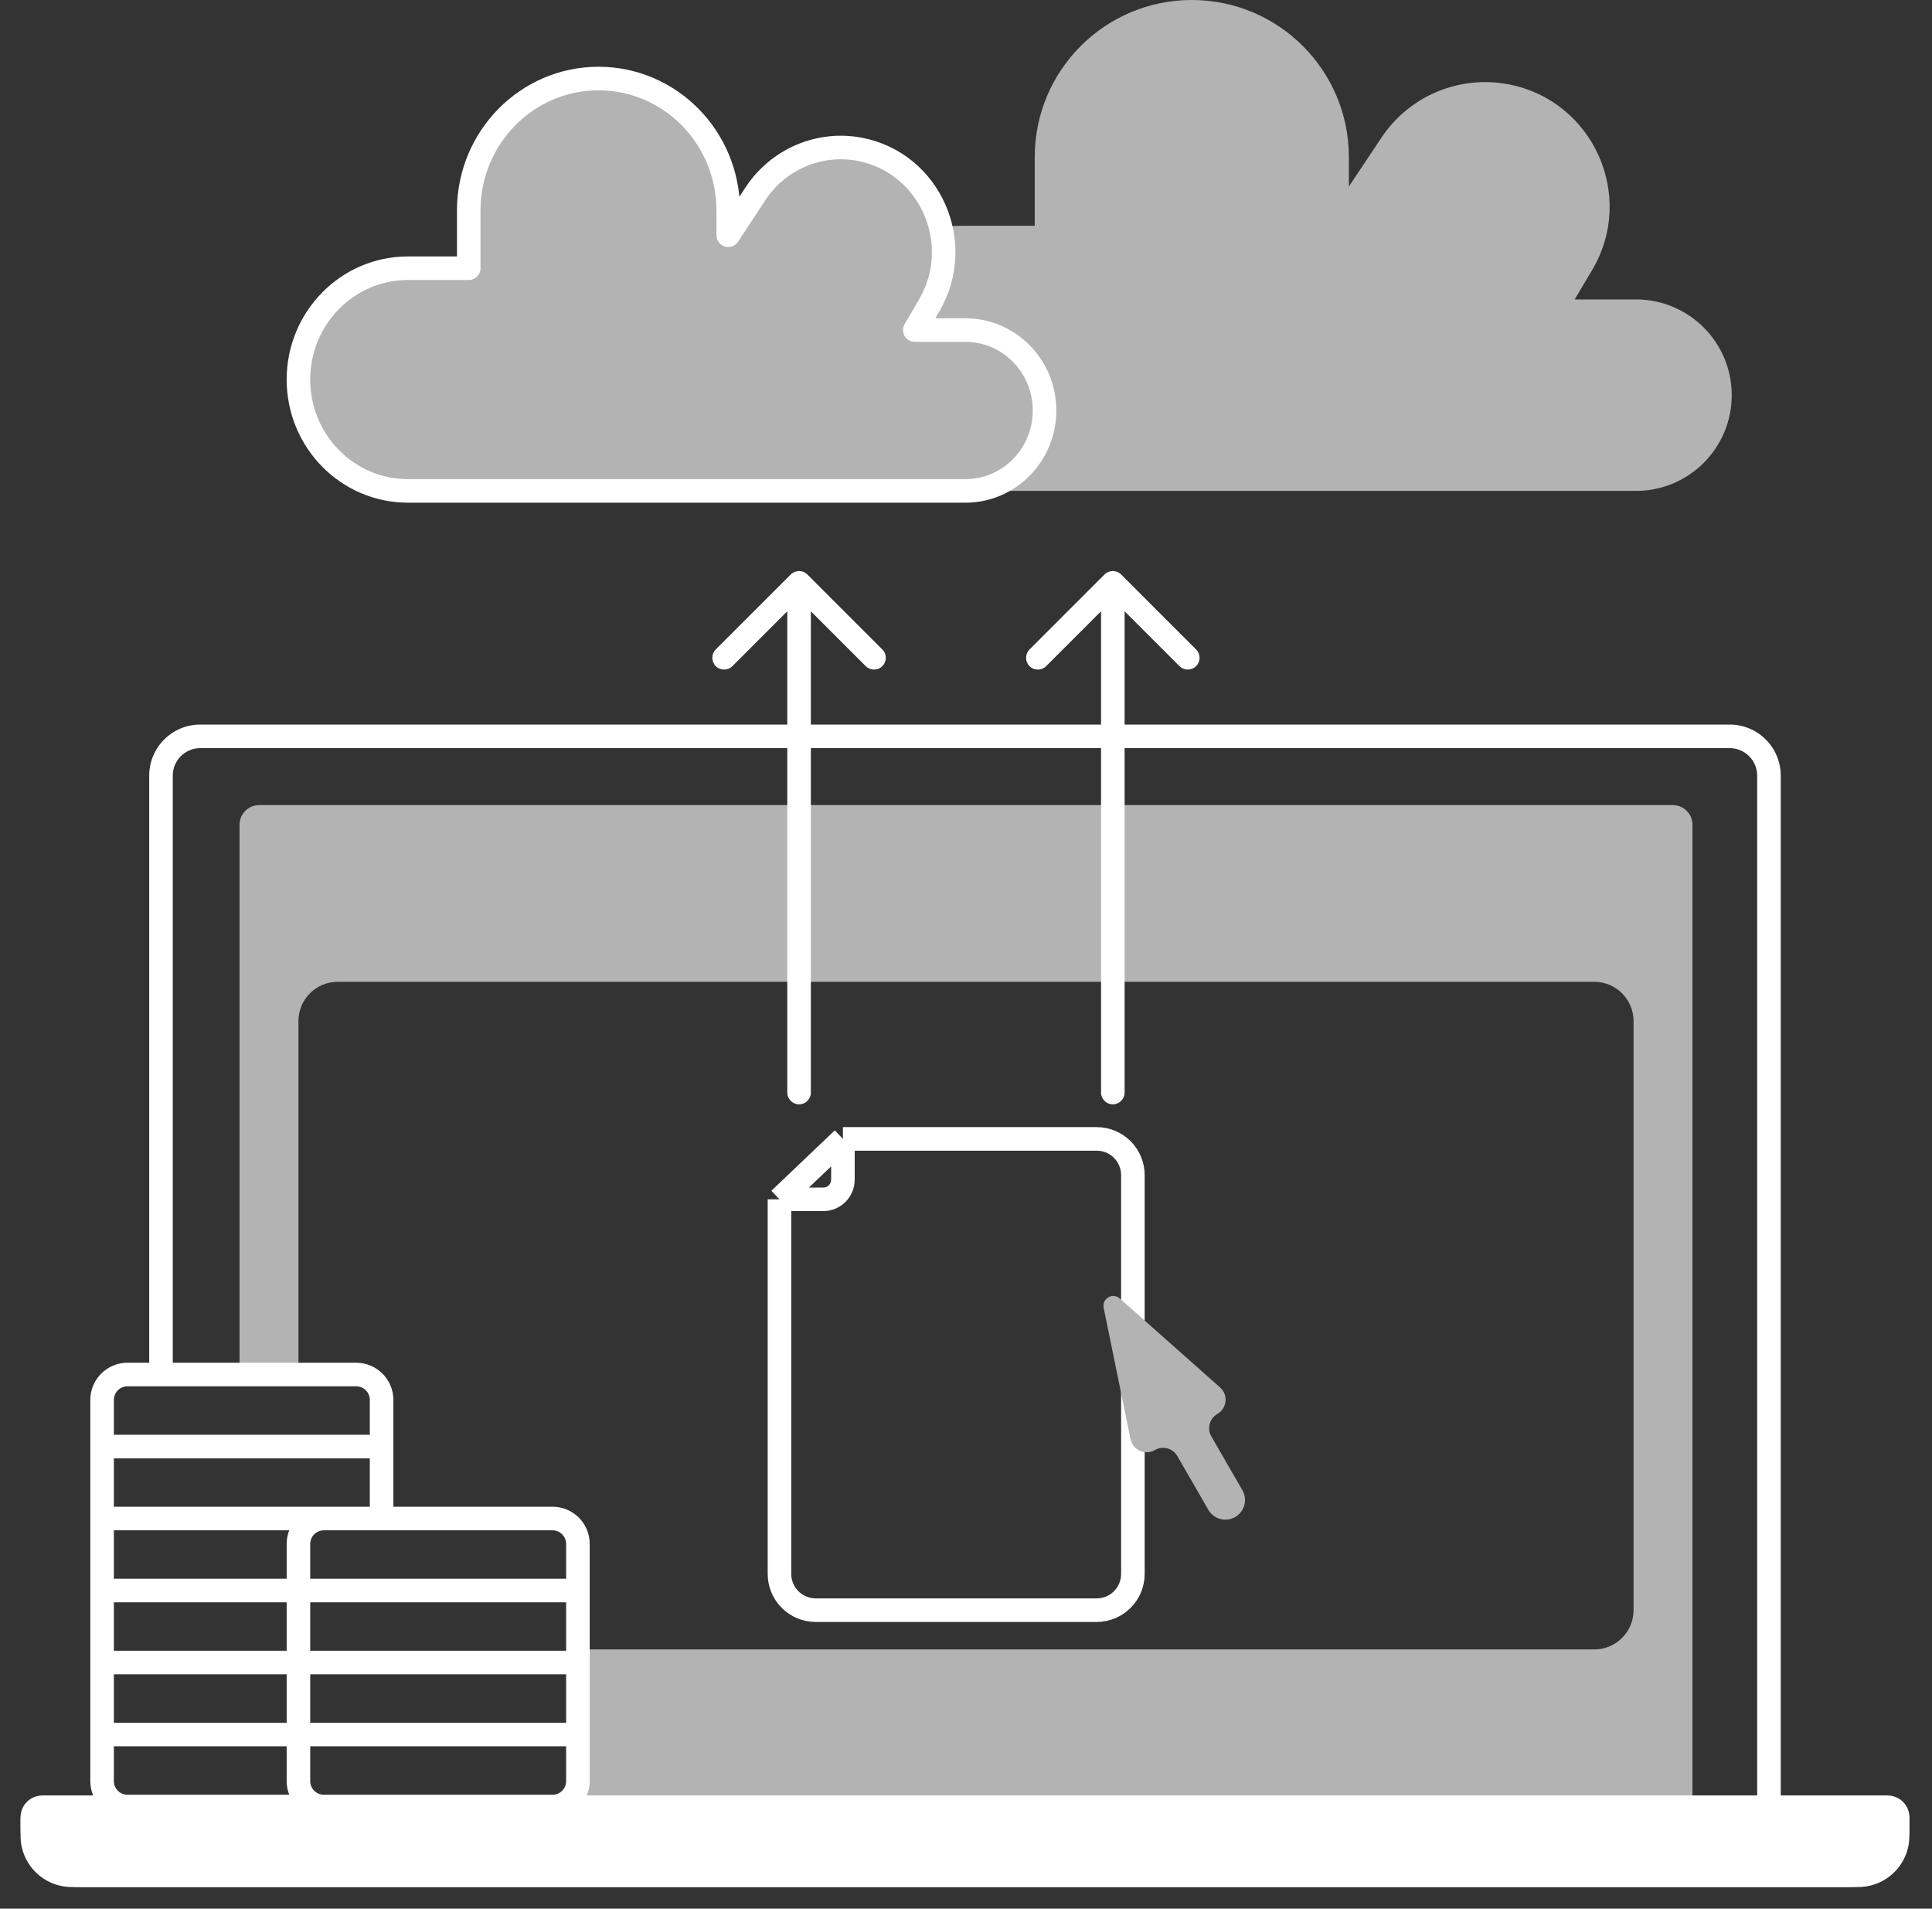<svg width="82" height="81" viewBox="0 0 82 81" fill="none" xmlns="http://www.w3.org/2000/svg">
<rect x="0" y="0" width="82" height="81" fill="#333333" stroke="none"/>
<path d="M33.083 50.898H34.942C35.403 50.898 35.776 50.525 35.776 50.064V48.334M33.083 50.898V66.795C33.083 67.645 33.772 68.334 34.622 68.334H46.545C47.395 68.334 48.083 67.645 48.083 66.795V49.872C48.083 49.022 47.395 48.334 46.545 48.334H35.776M33.083 50.898L35.776 48.334" stroke="white"/>
<path d="M11 34.167C10.54 34.167 10.167 34.54 10.167 35V57.917H12.667V43.333C12.667 42.413 13.413 41.667 14.333 41.667H67.667C68.587 41.667 69.333 42.413 69.333 43.333V68.333C69.333 69.254 68.587 70 67.667 70H24.333V76.667H71.833V35C71.833 34.54 71.46 34.167 71 34.167H11Z" fill="#B3B3B3"/>
<path d="M46.843 55.502L47.983 61.074C48.078 61.54 48.603 61.776 49.016 61.538C49.349 61.345 49.776 61.46 49.969 61.794L51.287 64.076C51.517 64.474 52.027 64.611 52.425 64.381C52.824 64.151 52.96 63.641 52.73 63.242L51.413 60.96C51.22 60.626 51.334 60.199 51.668 60.007C52.081 59.768 52.139 59.196 51.782 58.88L47.527 55.106C47.228 54.841 46.762 55.109 46.843 55.502Z" fill="#B3B3B3"/>
<path d="M40.792 20.833H69.438C71.681 20.833 73.5 19.015 73.5 16.771C73.5 14.527 71.681 12.708 69.438 12.708H66.833L67.572 11.466C69.443 8.32 67.624 4.271 64.029 3.579C61.941 3.178 59.816 4.067 58.637 5.836L57.25 7.917V6.667C57.25 2.985 54.265 0 50.583 0C46.901 0 43.917 2.985 43.917 6.667V9.583H40.792C37.685 9.583 35.167 12.102 35.167 15.208C35.167 18.315 37.685 20.833 40.792 20.833Z" fill="#B3B3B3"/>
<path d="M6.833 76.702H75.08H80.04C80.316 76.702 80.54 76.926 80.54 77.202V77.584C80.54 78.688 79.645 79.584 78.54 79.584H3.374C2.269 79.584 1.374 78.688 1.374 77.584V77.202C1.374 76.926 1.597 76.702 1.874 76.702H6.833Z" fill="white" stroke="white"/>
<path d="M16.196 74.111C16.472 74.111 16.696 73.887 16.696 73.611C16.696 73.335 16.472 73.111 16.196 73.111V74.111ZM15.117 77.167C15.394 77.167 15.617 76.943 15.617 76.667C15.617 76.391 15.394 76.167 15.117 76.167V77.167ZM16.196 71.056C16.472 71.056 16.696 70.832 16.696 70.556C16.696 70.279 16.472 70.056 16.196 70.056V71.056ZM16.196 68C16.472 68 16.696 67.776 16.696 67.5C16.696 67.224 16.472 67 16.196 67V68ZM16.196 64.445V64.945C16.472 64.945 16.696 64.721 16.696 64.445H16.196ZM33.415 46.367C33.415 46.643 33.639 46.867 33.915 46.867C34.191 46.867 34.415 46.643 34.415 46.367H33.415ZM34.268 24.381C34.073 24.186 33.757 24.186 33.561 24.381L30.379 27.563C30.184 27.758 30.184 28.075 30.379 28.27C30.575 28.465 30.891 28.465 31.086 28.27L33.915 25.442L36.743 28.27C36.939 28.465 37.255 28.465 37.45 28.27C37.646 28.075 37.646 27.758 37.45 27.563L34.268 24.381ZM46.732 46.367C46.732 46.643 46.956 46.867 47.232 46.867C47.508 46.867 47.732 46.643 47.732 46.367H46.732ZM47.585 24.381C47.39 24.186 47.074 24.186 46.878 24.381L43.696 27.563C43.501 27.758 43.501 28.075 43.696 28.27C43.892 28.465 44.208 28.465 44.403 28.27L47.232 25.442L50.06 28.27C50.256 28.465 50.572 28.465 50.767 28.27C50.963 28.075 50.963 27.758 50.767 27.563L47.585 24.381ZM6.333 58.333C6.333 58.61 6.557 58.833 6.833 58.833C7.109 58.833 7.333 58.61 7.333 58.333H6.333ZM8.5 31.75H73.414V30.75H8.5V31.75ZM74.58 32.917V76.702H75.58V32.917H74.58ZM75.08 76.202H6.833V77.202H75.08V76.202ZM75.08 77.202H80.123V76.202H75.08V77.202ZM80.04 77.119V77.917H81.04V77.119H80.04ZM78.873 79.083H3.04V80.083H78.873V79.083ZM1.873 77.917V77.119H0.873V77.917H1.873ZM1.79 77.202H6.833V76.202H1.79V77.202ZM1.873 77.119C1.873 77.165 1.836 77.202 1.79 77.202V76.202C1.284 76.202 0.873 76.612 0.873 77.119H1.873ZM80.123 77.202C80.077 77.202 80.04 77.165 80.04 77.119H81.04C81.04 76.612 80.63 76.202 80.123 76.202V77.202ZM80.04 77.917C80.04 78.561 79.518 79.083 78.873 79.083V80.083C80.07 80.083 81.04 79.113 81.04 77.917H80.04ZM73.414 31.75C74.058 31.75 74.58 32.272 74.58 32.917H75.58C75.58 31.72 74.61 30.75 73.414 30.75V31.75ZM3.04 79.083C2.396 79.083 1.873 78.561 1.873 77.917H0.873C0.873 79.113 1.843 80.083 3.04 80.083V79.083ZM8.5 30.75C7.303 30.75 6.333 31.72 6.333 32.917H7.333C7.333 32.272 7.856 31.75 8.5 31.75V30.75ZM5.412 76.167C5.092 76.167 4.833 75.908 4.833 75.588H3.833C3.833 76.46 4.54 77.167 5.412 77.167V76.167ZM4.833 75.588V73.611H3.833V75.588H4.833ZM4.333 74.111H16.196V73.111H4.333V74.111ZM15.117 76.167H5.412V77.167H15.117V76.167ZM4.833 73.611V70.556H3.833V73.611H4.833ZM4.333 71.056H16.196V70.056H4.333V71.056ZM4.833 70.556V67.5H3.833V70.556H4.833ZM4.333 68H16.196V67H4.333V68ZM4.833 67.5V64.445H3.833V67.5H4.833ZM4.333 64.945H16.196V63.944H4.333V64.945ZM4.833 64.445V61.389H3.833V64.445H4.833ZM4.333 61.889H16.196V60.889H4.333V61.889ZM15.696 61.389V64.445H16.696V61.389H15.696ZM4.833 61.389V59.412H3.833V61.389H4.833ZM4.833 59.412C4.833 59.092 5.092 58.833 5.412 58.833V57.833C4.54 57.833 3.833 58.54 3.833 59.412H4.833ZM5.412 58.833H15.117V57.833H5.412V58.833ZM15.117 58.833C15.437 58.833 15.696 59.092 15.696 59.412H16.696C16.696 58.54 15.989 57.833 15.117 57.833V58.833ZM15.696 59.412V61.389H16.696V59.412H15.696ZM13.745 76.167C13.425 76.167 13.167 75.908 13.167 75.588H12.167C12.167 76.46 12.873 77.167 13.745 77.167V76.167ZM13.167 75.588V73.611H12.167V75.588H13.167ZM12.667 74.111H24.529V73.111H12.667V74.111ZM24.029 73.611V75.588H25.029V73.611H24.029ZM24.029 75.588C24.029 75.908 23.77 76.167 23.451 76.167V77.167C24.323 77.167 25.029 76.46 25.029 75.588H24.029ZM23.451 76.167H13.745V77.167H23.451V76.167ZM13.167 73.611V70.556H12.167V73.611H13.167ZM12.667 71.056H24.529V70.056H12.667V71.056ZM24.029 70.556V73.611H25.029V70.556H24.029ZM13.167 70.556V67.5H12.167V70.556H13.167ZM12.667 68H24.529V67H12.667V68ZM24.029 67.5V70.556H25.029V67.5H24.029ZM13.167 67.5V65.523H12.167V67.5H13.167ZM13.167 65.523C13.167 65.204 13.425 64.945 13.745 64.945V63.944C12.873 63.944 12.167 64.651 12.167 65.523H13.167ZM13.745 64.945H23.451V63.944H13.745V64.945ZM23.451 64.945C23.77 64.945 24.029 65.204 24.029 65.523H25.029C25.029 64.651 24.323 63.944 23.451 63.944V64.945ZM24.029 65.523V67.5H25.029V65.523H24.029ZM34.415 46.367V24.734H33.415V46.367H34.415ZM47.732 46.367V24.734H46.732V46.367H47.732ZM7.333 58.333V32.917H6.333V58.333H7.333Z" fill="white"/>
<path d="M17.313 20.834H40.977C42.831 20.834 44.333 19.306 44.333 17.421C44.333 15.536 42.831 14.008 40.977 14.008H38.826L39.436 12.965C40.982 10.322 39.479 6.921 36.51 6.34C34.785 6.003 33.029 6.75 32.055 8.236L30.909 9.983V8.934C30.909 5.841 28.444 3.333 25.402 3.333C22.361 3.333 19.895 5.841 19.895 8.934V11.383H17.313C14.747 11.383 12.667 13.499 12.667 16.108C12.667 18.718 14.747 20.834 17.313 20.834Z" fill="#B3B3B3" stroke="white" stroke-linecap="round" stroke-linejoin="round"/>
</svg>
